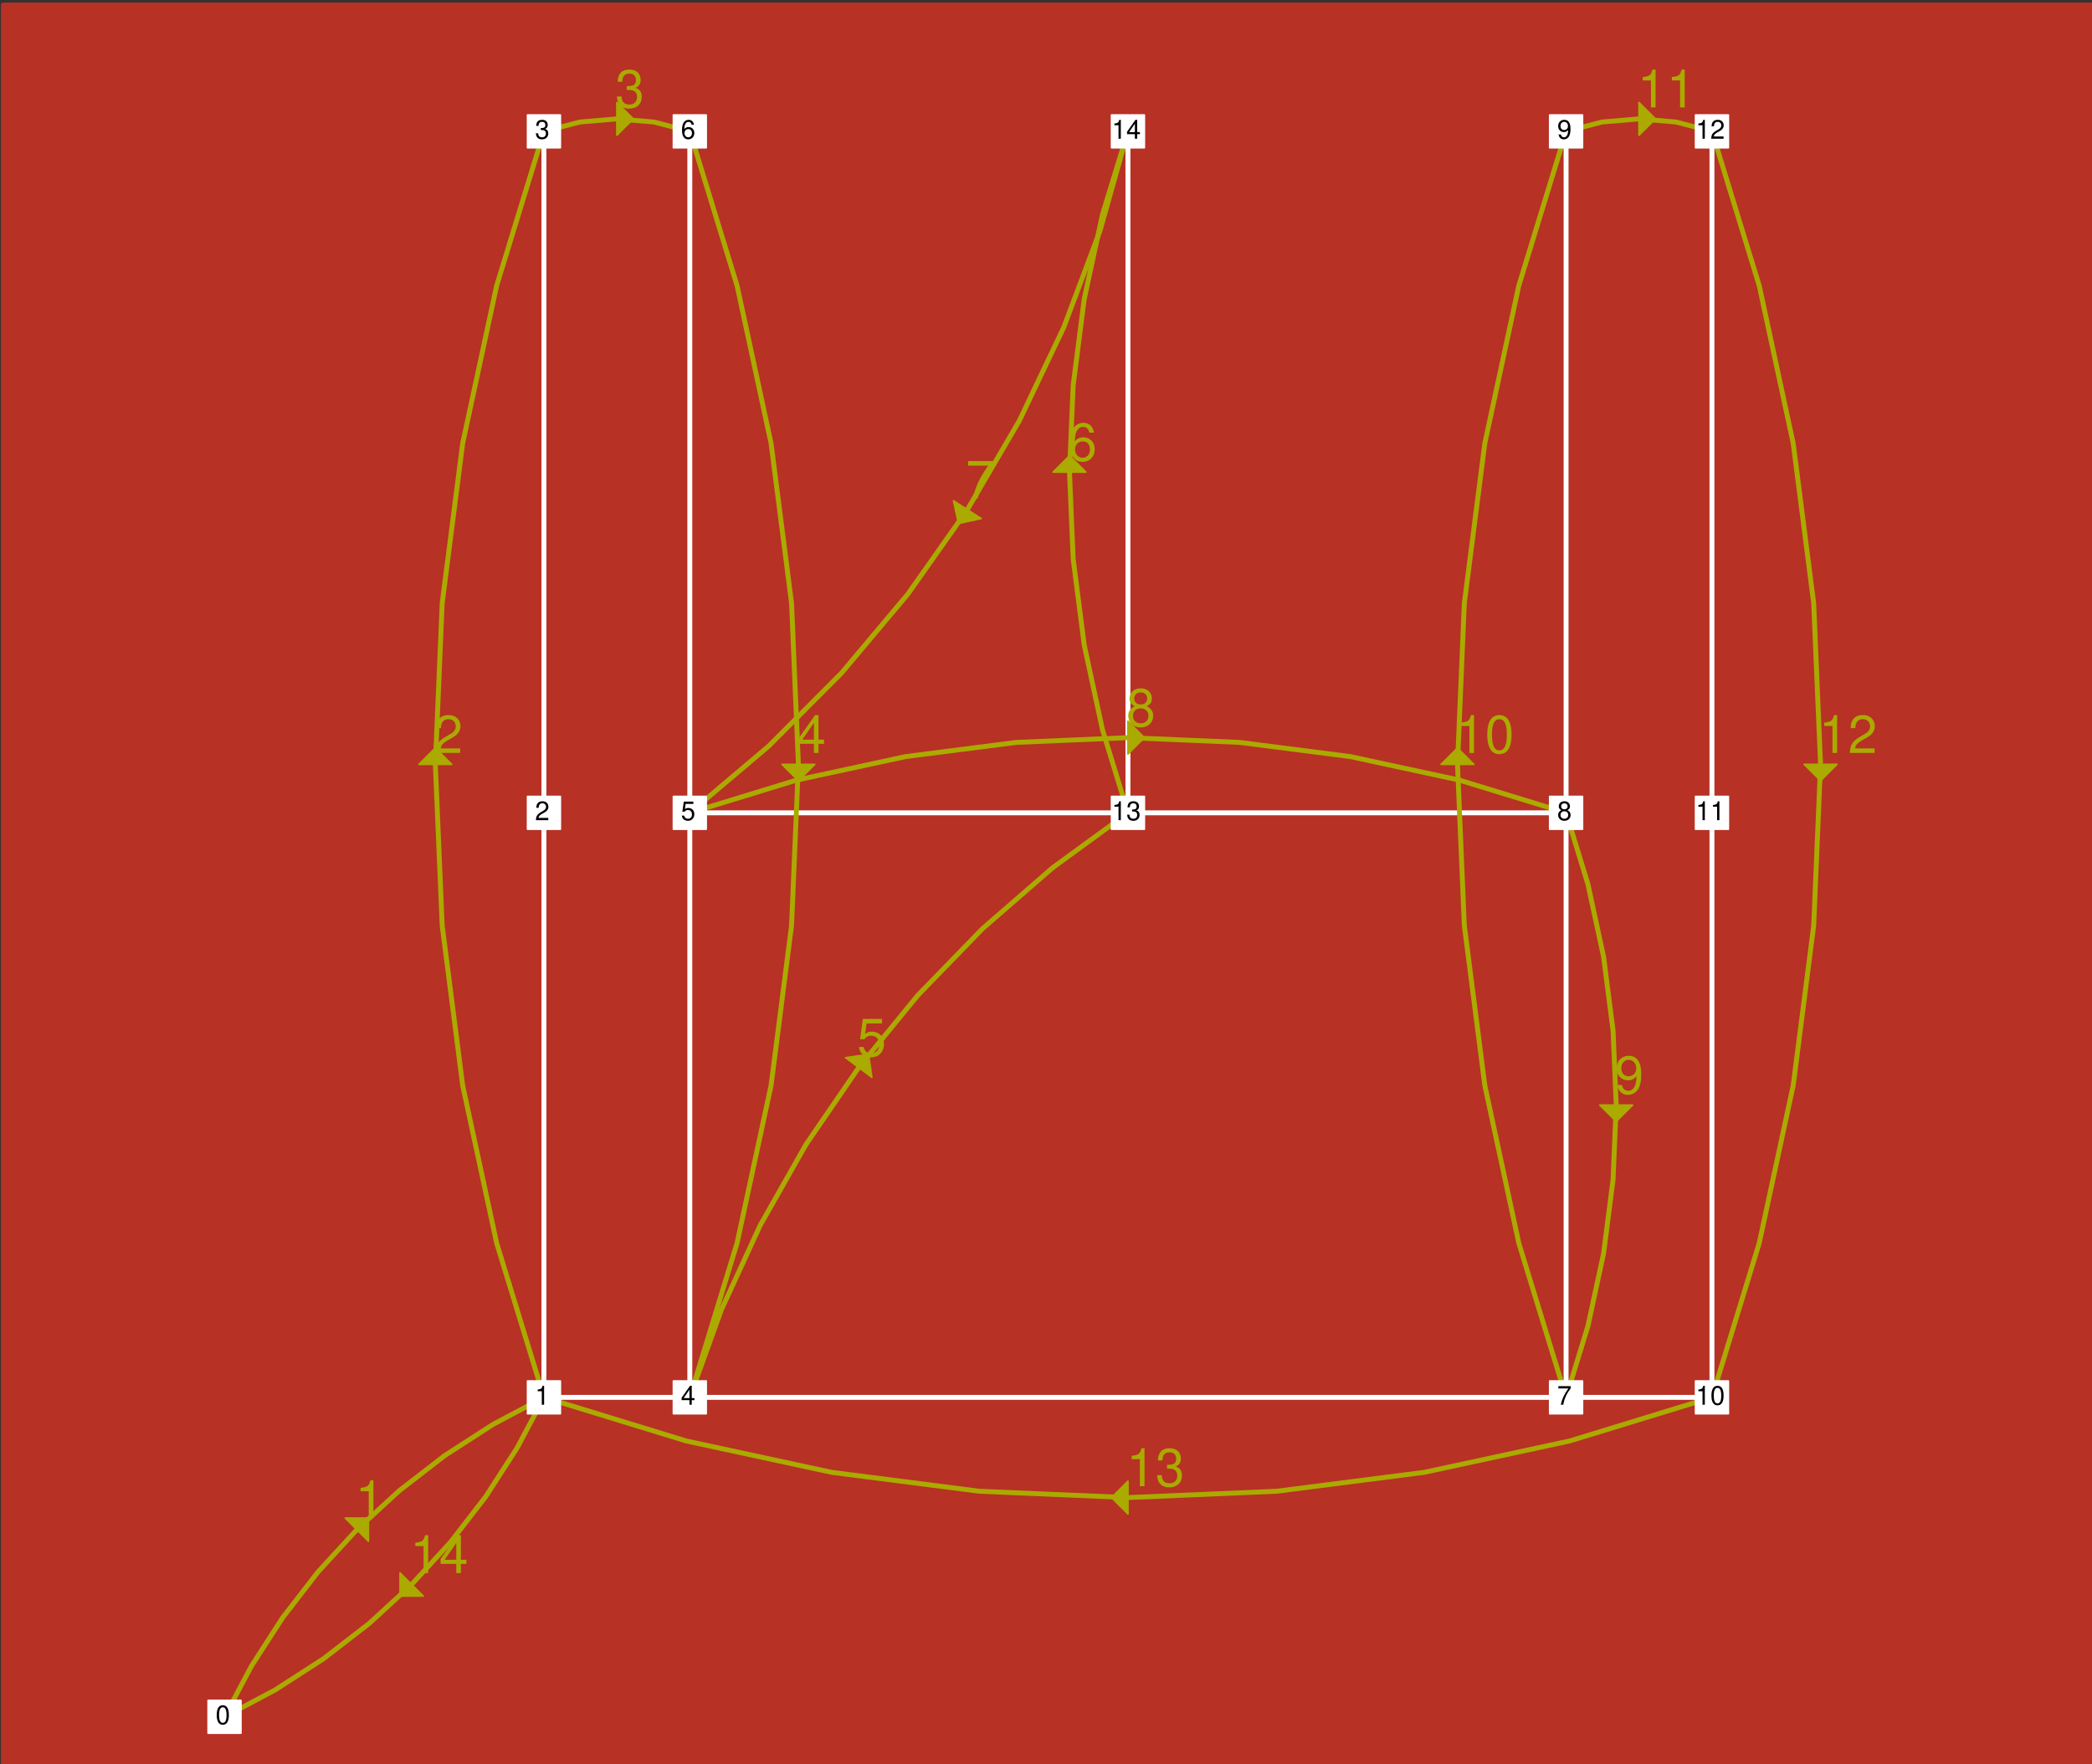 <?xml version="1.0" encoding="UTF-8" standalone="no"?>
<svg
   xmlns:dc="http://purl.org/dc/elements/1.1/"
   xmlns:cc="http://creativecommons.org/ns#"
   xmlns:rdf="http://www.w3.org/1999/02/22-rdf-syntax-ns#"
   xmlns:svg="http://www.w3.org/2000/svg"
   xmlns="http://www.w3.org/2000/svg"
   xmlns:xlink="http://www.w3.org/1999/xlink"
   xmlns:sodipodi="http://sodipodi.sourceforge.net/DTD/sodipodi-0.dtd"
   xmlns:inkscape="http://www.inkscape.org/namespaces/inkscape"
   inkscape:version="1.0 (4035a4f, 2020-05-01)"
   sodipodi:docname="partial.svg"
   id="svg1096"
   version="1.2"
   viewBox="0 0 1277 1077"
   height="1077pt"
   width="1277pt">
  <rect x="0" y="0" width="1277" height="1077" fill="#333333" stroke="none"/>
  <sodipodi:namedview
     inkscape:current-layer="svg1096"
     inkscape:window-maximized="0"
     inkscape:window-y="23"
     inkscape:window-x="0"
     inkscape:cy="718"
     inkscape:cx="851.33333"
     inkscape:zoom="0.6160924"
     showgrid="false"
     id="namedview1098"
     inkscape:window-height="480"
     inkscape:window-width="718"
     inkscape:pageshadow="2"
     inkscape:pageopacity="0"
     guidetolerance="10"
     gridtolerance="10"
     objecttolerance="10"
     borderopacity="1"
     bordercolor="#666666"
     pagecolor="#ffffff" />
  <defs
     id="defs825">
    <g
       id="g823">
      <symbol
         id="glyph0-0"
         overflow="visible">
        <path
           id="path757"
           d=""
           style="stroke:none;" />
      </symbol>
      <symbol
         id="glyph0-1"
         overflow="visible">
        <path
           id="path760"
           d="M 8.281 -16.484 L 8.281 0 L 11.109 0 L 11.109 -23.141 L 9.25 -23.141 C 8.25 -19.578 7.609 -19.109 3.266 -18.531 L 3.266 -16.484 Z M 8.281 -16.484 "
           style="stroke:none;" />
      </symbol>
      <symbol
         id="glyph0-2"
         overflow="visible">
        <path
           id="path763"
           d="M 16.188 -2.781 L 4.25 -2.781 C 4.547 -4.703 5.562 -5.922 8.359 -7.609 L 11.547 -9.406 C 14.719 -11.172 16.359 -13.531 16.359 -16.391 C 16.359 -18.297 15.578 -20.094 14.234 -21.344 C 12.891 -22.562 11.234 -23.141 9.094 -23.141 C 6.203 -23.141 4.062 -22.109 2.812 -20.125 C 2.016 -18.906 1.656 -17.469 1.594 -15.141 L 4.422 -15.141 C 4.516 -16.703 4.703 -17.625 5.094 -18.406 C 5.828 -19.812 7.297 -20.672 8.984 -20.672 C 11.547 -20.672 13.469 -18.812 13.469 -16.312 C 13.469 -14.469 12.422 -12.859 10.406 -11.719 L 7.453 -9.984 C 2.719 -7.266 1.344 -5.094 1.094 -0.031 L 16.188 -0.031 Z M 16.188 -2.781 "
           style="stroke:none;" />
      </symbol>
      <symbol
         id="glyph0-3"
         overflow="visible">
        <path
           id="path766"
           d="M 7.078 -10.656 L 8.609 -10.656 C 11.688 -10.656 13.312 -9.219 13.312 -6.438 C 13.312 -3.516 11.547 -1.766 8.641 -1.766 C 5.531 -1.766 4.031 -3.328 3.844 -6.719 L 1.031 -6.719 C 1.156 -4.859 1.469 -3.641 2.016 -2.625 C 3.203 -0.391 5.406 0.734 8.516 0.734 C 13.188 0.734 16.188 -2.078 16.188 -6.469 C 16.188 -9.406 15.078 -11.016 12.359 -11.969 C 14.469 -12.828 15.516 -14.438 15.516 -16.766 C 15.516 -20.734 12.922 -23.141 8.609 -23.141 C 4.031 -23.141 1.594 -20.578 1.5 -15.688 L 4.312 -15.688 C 4.359 -17.094 4.484 -17.891 4.828 -18.594 C 5.469 -19.906 6.875 -20.672 8.641 -20.672 C 11.141 -20.672 12.641 -19.172 12.641 -16.672 C 12.641 -15.047 12.062 -14.047 10.812 -13.5 C 10.047 -13.188 9.031 -13.062 7.078 -13.031 Z M 7.078 -10.656 "
           style="stroke:none;" />
      </symbol>
      <symbol
         id="glyph0-4"
         overflow="visible">
        <path
           id="path769"
           d="M 10.469 -5.594 L 10.469 0 L 13.281 0 L 13.281 -5.594 L 16.641 -5.594 L 16.641 -8.125 L 13.281 -8.125 L 13.281 -23.141 L 11.203 -23.141 L 0.891 -8.578 L 0.891 -5.594 Z M 10.469 -8.125 L 3.359 -8.125 L 10.469 -18.344 Z M 10.469 -8.125 "
           style="stroke:none;" />
      </symbol>
      <symbol
         id="glyph0-5"
         overflow="visible">
        <path
           id="path772"
           d="M 15.234 -22.688 L 3.516 -22.688 L 1.828 -10.344 L 4.422 -10.344 C 5.734 -11.906 6.812 -12.453 8.609 -12.453 C 11.641 -12.453 13.531 -10.375 13.531 -7.016 C 13.531 -3.75 11.641 -1.766 8.578 -1.766 C 6.109 -1.766 4.609 -3.016 3.938 -5.562 L 1.125 -5.562 C 1.5 -3.719 1.828 -2.812 2.5 -1.984 C 3.781 -0.25 6.078 0.734 8.641 0.734 C 13.219 0.734 16.422 -2.594 16.422 -7.391 C 16.422 -11.875 13.438 -14.938 9.094 -14.938 C 7.484 -14.938 6.203 -14.531 4.891 -13.562 L 5.797 -19.906 L 15.234 -19.906 Z M 15.234 -22.688 "
           style="stroke:none;" />
      </symbol>
      <symbol
         id="glyph0-6"
         overflow="visible">
        <path
           id="path775"
           d="M 15.938 -17.125 C 15.391 -20.891 12.953 -23.141 9.5 -23.141 C 7.016 -23.141 4.766 -21.922 3.422 -19.844 C 1.984 -17.562 1.375 -14.75 1.375 -10.562 C 1.375 -6.656 1.922 -4.188 3.297 -2.141 C 4.516 -0.25 6.5 0.734 8.984 0.734 C 13.312 0.734 16.422 -2.5 16.422 -7.016 C 16.422 -11.266 13.531 -14.266 9.469 -14.266 C 7.234 -14.266 5.469 -13.438 4.25 -11.75 C 4.281 -17.469 6.078 -20.641 9.312 -20.641 C 11.297 -20.641 12.672 -19.359 13.125 -17.125 Z M 9.125 -11.781 C 11.844 -11.781 13.531 -9.859 13.531 -6.781 C 13.531 -3.875 11.609 -1.766 9.031 -1.766 C 6.406 -1.766 4.422 -3.969 4.422 -6.906 C 4.422 -9.797 6.344 -11.781 9.125 -11.781 Z M 9.125 -11.781 "
           style="stroke:none;" />
      </symbol>
      <symbol
         id="glyph0-7"
         overflow="visible">
        <path
           id="path778"
           d="M 16.641 -22.688 L 1.469 -22.688 L 1.469 -19.906 L 13.734 -19.906 C 8.312 -12.188 6.109 -7.453 4.422 0 L 7.422 0 C 8.672 -7.266 11.516 -13.5 16.641 -20.312 Z M 16.641 -22.688 "
           style="stroke:none;" />
      </symbol>
      <symbol
         id="glyph0-8"
         overflow="visible">
        <path
           id="path781"
           d="M 12.516 -12.188 C 14.875 -13.625 15.609 -14.781 15.609 -16.953 C 15.609 -20.609 12.828 -23.141 8.797 -23.141 C 4.797 -23.141 1.984 -20.609 1.984 -16.984 C 1.984 -14.781 2.719 -13.656 5.062 -12.188 C 2.469 -10.875 1.188 -8.984 1.188 -6.438 C 1.188 -2.203 4.281 0.734 8.797 0.734 C 13.281 0.734 16.422 -2.203 16.422 -6.438 C 16.422 -8.984 15.141 -10.875 12.516 -12.188 Z M 8.797 -20.641 C 11.203 -20.641 12.734 -19.203 12.734 -16.891 C 12.734 -14.719 11.172 -13.281 8.797 -13.281 C 6.406 -13.281 4.859 -14.719 4.859 -16.953 C 4.859 -19.203 6.406 -20.641 8.797 -20.641 Z M 8.797 -10.906 C 11.609 -10.906 13.531 -9.062 13.531 -6.375 C 13.531 -3.578 11.641 -1.766 8.734 -1.766 C 5.984 -1.766 4.062 -3.641 4.062 -6.344 C 4.062 -9.094 5.953 -10.906 8.797 -10.906 Z M 8.797 -10.906 "
           style="stroke:none;" />
      </symbol>
      <symbol
         id="glyph0-9"
         overflow="visible">
        <path
           id="path784"
           d="M 1.703 -5.281 C 2.234 -1.5 4.672 0.734 8.125 0.734 C 10.656 0.734 12.891 -0.484 14.234 -2.562 C 15.641 -4.828 16.281 -7.641 16.281 -11.844 C 16.281 -15.75 15.719 -18.203 14.375 -20.25 C 13.125 -22.141 11.141 -23.141 8.641 -23.141 C 4.312 -23.141 1.219 -19.906 1.219 -15.422 C 1.219 -11.172 4.094 -8.156 8.188 -8.156 C 10.344 -8.156 11.938 -8.922 13.375 -10.688 C 13.344 -4.922 11.547 -1.766 8.312 -1.766 C 6.344 -1.766 4.953 -3.047 4.516 -5.281 Z M 8.609 -20.672 C 11.234 -20.672 13.219 -18.469 13.219 -15.484 C 13.219 -12.641 11.297 -10.656 8.516 -10.656 C 5.797 -10.656 4.094 -12.578 4.094 -15.641 C 4.094 -18.562 5.984 -20.672 8.609 -20.672 Z M 8.609 -20.672 "
           style="stroke:none;" />
      </symbol>
      <symbol
         id="glyph0-10"
         overflow="visible">
        <path
           id="path787"
           d="M 8.797 -23.141 C 6.688 -23.141 4.766 -22.172 3.578 -20.609 C 2.109 -18.562 1.375 -15.484 1.375 -11.203 C 1.375 -3.391 3.938 0.734 8.797 0.734 C 13.594 0.734 16.219 -3.391 16.219 -11.016 C 16.219 -15.484 15.516 -18.5 14.016 -20.609 C 12.828 -22.203 10.938 -23.141 8.797 -23.141 Z M 8.797 -20.641 C 11.844 -20.641 13.344 -17.531 13.344 -11.266 C 13.344 -4.672 11.875 -1.594 8.734 -1.594 C 5.766 -1.594 4.25 -4.797 4.25 -11.172 C 4.25 -17.531 5.766 -20.641 8.797 -20.641 Z M 8.797 -20.641 "
           style="stroke:none;" />
      </symbol>
      <symbol
         id="glyph1-0"
         overflow="visible">
        <path
           id="path790"
           d=""
           style="stroke:none;" />
      </symbol>
      <symbol
         id="glyph1-1"
         overflow="visible">
        <path
           id="path793"
           d="M 4.406 -11.562 C 3.344 -11.562 2.391 -11.094 1.797 -10.297 C 1.062 -9.281 0.688 -7.75 0.688 -5.594 C 0.688 -1.703 1.969 0.375 4.406 0.375 C 6.797 0.375 8.109 -1.703 8.109 -5.5 C 8.109 -7.75 7.766 -9.25 7.016 -10.297 C 6.422 -11.109 5.469 -11.562 4.406 -11.562 Z M 4.406 -10.312 C 5.922 -10.312 6.672 -8.766 6.672 -5.625 C 6.672 -2.344 5.938 -0.797 4.375 -0.797 C 2.875 -0.797 2.125 -2.406 2.125 -5.578 C 2.125 -8.766 2.875 -10.312 4.406 -10.312 Z M 4.406 -10.312 "
           style="stroke:none;" />
      </symbol>
      <symbol
         id="glyph1-2"
         overflow="visible">
        <path
           id="path796"
           d="M 4.141 -8.234 L 4.141 0 L 5.547 0 L 5.547 -11.562 L 4.625 -11.562 C 4.125 -9.797 3.812 -9.547 1.625 -9.266 L 1.625 -8.234 Z M 4.141 -8.234 "
           style="stroke:none;" />
      </symbol>
      <symbol
         id="glyph1-3"
         overflow="visible">
        <path
           id="path799"
           d="M 8.094 -1.391 L 2.125 -1.391 C 2.266 -2.359 2.781 -2.953 4.172 -3.812 L 5.781 -4.703 C 7.359 -5.578 8.172 -6.766 8.172 -8.188 C 8.172 -9.156 7.797 -10.047 7.125 -10.672 C 6.453 -11.281 5.609 -11.562 4.547 -11.562 C 3.109 -11.562 2.031 -11.062 1.406 -10.062 C 1.016 -9.453 0.828 -8.734 0.797 -7.562 L 2.203 -7.562 C 2.25 -8.359 2.359 -8.812 2.547 -9.203 C 2.906 -9.906 3.641 -10.344 4.5 -10.344 C 5.781 -10.344 6.734 -9.406 6.734 -8.156 C 6.734 -7.234 6.203 -6.438 5.203 -5.859 L 3.734 -4.984 C 1.359 -3.625 0.672 -2.547 0.547 -0.016 L 8.094 -0.016 Z M 8.094 -1.391 "
           style="stroke:none;" />
      </symbol>
      <symbol
         id="glyph1-4"
         overflow="visible">
        <path
           id="path802"
           d="M 3.531 -5.328 L 4.297 -5.328 C 5.844 -5.328 6.656 -4.609 6.656 -3.219 C 6.656 -1.766 5.781 -0.875 4.312 -0.875 C 2.766 -0.875 2.016 -1.656 1.922 -3.359 L 0.516 -3.359 C 0.578 -2.438 0.734 -1.828 1.016 -1.312 C 1.594 -0.188 2.703 0.375 4.25 0.375 C 6.594 0.375 8.094 -1.047 8.094 -3.234 C 8.094 -4.703 7.531 -5.5 6.172 -5.984 C 7.234 -6.422 7.766 -7.219 7.766 -8.391 C 7.766 -10.375 6.469 -11.562 4.297 -11.562 C 2.016 -11.562 0.797 -10.281 0.75 -7.844 L 2.156 -7.844 C 2.172 -8.547 2.234 -8.938 2.422 -9.297 C 2.734 -9.953 3.438 -10.344 4.312 -10.344 C 5.562 -10.344 6.312 -9.578 6.312 -8.344 C 6.312 -7.516 6.031 -7.031 5.406 -6.75 C 5.031 -6.594 4.516 -6.531 3.531 -6.516 Z M 3.531 -5.328 "
           style="stroke:none;" />
      </symbol>
      <symbol
         id="glyph1-5"
         overflow="visible">
        <path
           id="path805"
           d="M 5.234 -2.797 L 5.234 0 L 6.641 0 L 6.641 -2.797 L 8.312 -2.797 L 8.312 -4.062 L 6.641 -4.062 L 6.641 -11.562 L 5.594 -11.562 L 0.453 -4.281 L 0.453 -2.797 Z M 5.234 -4.062 L 1.688 -4.062 L 5.234 -9.172 Z M 5.234 -4.062 "
           style="stroke:none;" />
      </symbol>
      <symbol
         id="glyph1-6"
         overflow="visible">
        <path
           id="path808"
           d="M 7.609 -11.344 L 1.766 -11.344 L 0.906 -5.172 L 2.203 -5.172 C 2.859 -5.953 3.406 -6.219 4.297 -6.219 C 5.828 -6.219 6.766 -5.188 6.766 -3.5 C 6.766 -1.875 5.828 -0.875 4.281 -0.875 C 3.062 -0.875 2.297 -1.5 1.969 -2.781 L 0.562 -2.781 C 0.75 -1.859 0.906 -1.406 1.25 -0.984 C 1.891 -0.125 3.047 0.375 4.312 0.375 C 6.609 0.375 8.203 -1.297 8.203 -3.703 C 8.203 -5.938 6.719 -7.469 4.547 -7.469 C 3.75 -7.469 3.109 -7.266 2.453 -6.781 L 2.891 -9.953 L 7.609 -9.953 Z M 7.609 -11.344 "
           style="stroke:none;" />
      </symbol>
      <symbol
         id="glyph1-7"
         overflow="visible">
        <path
           id="path811"
           d="M 7.969 -8.562 C 7.703 -10.453 6.484 -11.562 4.75 -11.562 C 3.5 -11.562 2.391 -10.953 1.719 -9.922 C 0.984 -8.781 0.688 -7.375 0.688 -5.281 C 0.688 -3.328 0.953 -2.094 1.641 -1.078 C 2.25 -0.125 3.25 0.375 4.5 0.375 C 6.656 0.375 8.203 -1.25 8.203 -3.5 C 8.203 -5.625 6.766 -7.141 4.734 -7.141 C 3.609 -7.141 2.734 -6.719 2.125 -5.875 C 2.141 -8.734 3.047 -10.312 4.656 -10.312 C 5.641 -10.312 6.344 -9.688 6.562 -8.562 Z M 4.562 -5.891 C 5.922 -5.891 6.766 -4.922 6.766 -3.391 C 6.766 -1.938 5.812 -0.875 4.516 -0.875 C 3.203 -0.875 2.203 -1.984 2.203 -3.453 C 2.203 -4.891 3.172 -5.891 4.562 -5.891 Z M 4.562 -5.891 "
           style="stroke:none;" />
      </symbol>
      <symbol
         id="glyph1-8"
         overflow="visible">
        <path
           id="path814"
           d="M 8.312 -11.344 L 0.734 -11.344 L 0.734 -9.953 L 6.859 -9.953 C 4.156 -6.094 3.062 -3.734 2.203 0 L 3.719 0 C 4.344 -3.625 5.766 -6.75 8.312 -10.156 Z M 8.312 -11.344 "
           style="stroke:none;" />
      </symbol>
      <symbol
         id="glyph1-9"
         overflow="visible">
        <path
           id="path817"
           d="M 6.25 -6.094 C 7.438 -6.812 7.812 -7.391 7.812 -8.484 C 7.812 -10.297 6.422 -11.562 4.406 -11.562 C 2.406 -11.562 0.984 -10.297 0.984 -8.5 C 0.984 -7.391 1.359 -6.828 2.531 -6.094 C 1.234 -5.438 0.594 -4.5 0.594 -3.219 C 0.594 -1.109 2.141 0.375 4.406 0.375 C 6.641 0.375 8.203 -1.109 8.203 -3.219 C 8.203 -4.5 7.562 -5.438 6.25 -6.094 Z M 4.406 -10.312 C 5.594 -10.312 6.375 -9.594 6.375 -8.453 C 6.375 -7.359 5.578 -6.641 4.406 -6.641 C 3.203 -6.641 2.438 -7.359 2.438 -8.484 C 2.438 -9.594 3.203 -10.312 4.406 -10.312 Z M 4.406 -5.453 C 5.812 -5.453 6.766 -4.531 6.766 -3.188 C 6.766 -1.797 5.828 -0.875 4.375 -0.875 C 2.984 -0.875 2.031 -1.828 2.031 -3.172 C 2.031 -4.547 2.969 -5.453 4.406 -5.453 Z M 4.406 -5.453 "
           style="stroke:none;" />
      </symbol>
      <symbol
         id="glyph1-10"
         overflow="visible">
        <path
           id="path820"
           d="M 0.844 -2.641 C 1.125 -0.75 2.344 0.375 4.062 0.375 C 5.328 0.375 6.453 -0.234 7.125 -1.281 C 7.828 -2.422 8.141 -3.828 8.141 -5.922 C 8.141 -7.875 7.859 -9.109 7.188 -10.125 C 6.562 -11.078 5.562 -11.562 4.312 -11.562 C 2.156 -11.562 0.609 -9.953 0.609 -7.719 C 0.609 -5.578 2.047 -4.078 4.094 -4.078 C 5.172 -4.078 5.969 -4.469 6.688 -5.344 C 6.672 -2.469 5.781 -0.875 4.156 -0.875 C 3.172 -0.875 2.484 -1.516 2.25 -2.641 Z M 4.297 -10.344 C 5.609 -10.344 6.609 -9.234 6.609 -7.75 C 6.609 -6.312 5.641 -5.328 4.25 -5.328 C 2.891 -5.328 2.047 -6.281 2.047 -7.828 C 2.047 -9.281 2.984 -10.344 4.297 -10.344 Z M 4.297 -10.344 "
           style="stroke:none;" />
      </symbol>
    </g>
  </defs>
  <g
     id="surface70128">
    <path
       id="path827"
       transform="matrix(0.1,0,0,-0.1,0,1077)"
       d="M 20.625 10739.492 L 12819.414 10739.492 L 12819.414 -59.453 L 20.625 -59.453 L 20.625 10739.492 "
       style="fill-rule:evenodd;fill:rgb(71.875%,19.189%,14.502%);fill-opacity:1;stroke-width:29.997;stroke-linecap:round;stroke-linejoin:round;stroke:rgb(71.875%,19.189%,14.502%);stroke-opacity:1;stroke-miterlimit:10;" />
    <path
       id="path829"
       transform="matrix(0.1,0,0,-0.1,0,1077)"
       d="M 3320.312 2240.312 L 3320.312 9968.047 "
       style="fill:none;stroke-width:29.997;stroke-linecap:round;stroke-linejoin:round;stroke:rgb(100%,100%,100%);stroke-opacity:1;stroke-miterlimit:10;" />
    <path
       id="path831"
       transform="matrix(0.1,0,0,-0.1,0,1077)"
       d="M 3320.312 2240.312 L 10450.117 2240.312 "
       style="fill:none;stroke-width:29.997;stroke-linecap:round;stroke-linejoin:round;stroke:rgb(100%,100%,100%);stroke-opacity:1;stroke-miterlimit:10;" />
    <path
       id="path833"
       transform="matrix(0.1,0,0,-0.1,0,1077)"
       d="M 4210.703 2240.312 L 4210.703 9968.047 "
       style="fill:none;stroke-width:29.997;stroke-linecap:round;stroke-linejoin:round;stroke:rgb(100%,100%,100%);stroke-opacity:1;stroke-miterlimit:10;" />
    <path
       id="path835"
       transform="matrix(0.1,0,0,-0.1,0,1077)"
       d="M 9559.688 2240.312 L 9559.688 9968.047 "
       style="fill:none;stroke-width:29.997;stroke-linecap:round;stroke-linejoin:round;stroke:rgb(100%,100%,100%);stroke-opacity:1;stroke-miterlimit:10;" />
    <path
       id="path837"
       transform="matrix(0.1,0,0,-0.1,0,1077)"
       d="M 10450.117 2240.312 L 10450.117 9968.047 "
       style="fill:none;stroke-width:29.997;stroke-linecap:round;stroke-linejoin:round;stroke:rgb(100%,100%,100%);stroke-opacity:1;stroke-miterlimit:10;" />
    <path
       id="path839"
       transform="matrix(0.1,0,0,-0.1,0,1077)"
       d="M 4210.703 5808.477 L 9559.688 5808.477 "
       style="fill:none;stroke-width:29.997;stroke-linecap:round;stroke-linejoin:round;stroke:rgb(100%,100%,100%);stroke-opacity:1;stroke-miterlimit:10;" />
    <path
       id="path841"
       transform="matrix(0.1,0,0,-0.1,0,1077)"
       d="M 6885.195 5808.477 L 6885.195 9968.047 "
       style="fill:none;stroke-width:29.997;stroke-linecap:round;stroke-linejoin:round;stroke:rgb(100%,100%,100%);stroke-opacity:1;stroke-miterlimit:10;" />
    <path
       id="path843"
       transform="matrix(0.1,0,0,-0.1,0,1077)"
       d="M 1370.508 290.508 L 1535.234 600.781 L 1725.664 895.977 L 1940.508 1173.945 L 2178.125 1432.695 L 2436.875 1670.312 L 2714.844 1885.117 L 3010.039 2075.586 L 3320.312 2240.312 "
       style="fill:none;stroke-width:29.997;stroke-linecap:round;stroke-linejoin:round;stroke:rgb(66.797%,66.797%,0%);stroke-opacity:1;stroke-miterlimit:10;" />
    <path
       id="path845"
       transform="matrix(0.1,0,0,-0.1,0,1077)"
       d="M 2107.422 1503.398 L 2248.828 1361.992 L 2248.828 1503.398 L 2107.422 1503.398 "
       style="fill-rule:evenodd;fill:rgb(66.797%,66.797%,0%);fill-opacity:1;stroke-width:9.999;stroke-linecap:round;stroke-linejoin:round;stroke:rgb(66.797%,66.797%,0%);stroke-opacity:1;stroke-miterlimit:10;" />
    <g
       id="g849"
       style="fill:rgb(66.797%,66.797%,0%);fill-opacity:1;">
      <use
         id="use847"
         y="926.77"
         x="216.814"
         xlink:href="#glyph0-1" />
    </g>
    <path
       id="path851"
       transform="matrix(0.1,0,0,-0.1,0,1077)"
       d="M 3320.312 2240.312 L 3031.836 3181.641 L 2824.297 4144.023 L 2699.18 5120.547 L 2657.383 6104.18 L 2699.18 7087.812 L 2824.297 8064.336 L 3031.836 9026.719 L 3320.312 9968.047 "
       style="fill:none;stroke-width:29.997;stroke-linecap:round;stroke-linejoin:round;stroke:rgb(66.797%,66.797%,0%);stroke-opacity:1;stroke-miterlimit:10;" />
    <path
       id="path853"
       transform="matrix(0.1,0,0,-0.1,0,1077)"
       d="M 2557.383 6104.18 L 2757.344 6104.18 L 2657.383 6204.18 L 2557.383 6104.18 "
       style="fill-rule:evenodd;fill:rgb(66.797%,66.797%,0%);fill-opacity:1;stroke-width:9.999;stroke-linecap:round;stroke-linejoin:round;stroke:rgb(66.797%,66.797%,0%);stroke-opacity:1;stroke-miterlimit:10;" />
    <g
       id="g857"
       style="fill:rgb(66.797%,66.797%,0%);fill-opacity:1;">
      <use
         id="use855"
         y="459.62"
         x="264.738"
         xlink:href="#glyph0-2" />
    </g>
    <path
       id="path859"
       transform="matrix(0.1,0,0,-0.1,0,1077)"
       d="M 3320.312 9968.047 L 3539.648 10025.195 L 3765.508 10044.414 L 3991.367 10025.195 L 4210.703 9968.047 "
       style="fill:none;stroke-width:29.997;stroke-linecap:round;stroke-linejoin:round;stroke:rgb(66.797%,66.797%,0%);stroke-opacity:1;stroke-miterlimit:10;" />
    <path
       id="path861"
       transform="matrix(0.1,0,0,-0.1,0,1077)"
       d="M 3765.508 10144.414 L 3765.508 9944.453 L 3865.508 10044.414 L 3765.508 10144.414 "
       style="fill-rule:evenodd;fill:rgb(66.797%,66.797%,0%);fill-opacity:1;stroke-width:9.999;stroke-linecap:round;stroke-linejoin:round;stroke:rgb(66.797%,66.797%,0%);stroke-opacity:1;stroke-miterlimit:10;" />
    <g
       id="g865"
       style="fill:rgb(66.797%,66.797%,0%);fill-opacity:1;">
      <use
         id="use863"
         y="65.59"
         x="375.551"
         xlink:href="#glyph0-3" />
    </g>
    <path
       id="path867"
       transform="matrix(0.1,0,0,-0.1,0,1077)"
       d="M 4210.703 9968.047 L 4499.18 9026.719 L 4706.719 8064.336 L 4831.836 7087.812 L 4873.633 6104.18 L 4831.836 5120.547 L 4706.719 4144.023 L 4499.18 3181.641 L 4210.703 2240.312 "
       style="fill:none;stroke-width:29.997;stroke-linecap:round;stroke-linejoin:round;stroke:rgb(66.797%,66.797%,0%);stroke-opacity:1;stroke-miterlimit:10;" />
    <path
       id="path869"
       transform="matrix(0.1,0,0,-0.1,0,1077)"
       d="M 4973.633 6104.18 L 4773.672 6104.18 L 4873.633 6004.18 L 4973.633 6104.18 "
       style="fill-rule:evenodd;fill:rgb(66.797%,66.797%,0%);fill-opacity:1;stroke-width:9.999;stroke-linecap:round;stroke-linejoin:round;stroke:rgb(66.797%,66.797%,0%);stroke-opacity:1;stroke-miterlimit:10;" />
    <g
       id="g873"
       style="fill:rgb(66.797%,66.797%,0%);fill-opacity:1;">
      <use
         id="use871"
         y="459.62"
         x="486.365"
         xlink:href="#glyph0-4" />
    </g>
    <path
       id="path875"
       transform="matrix(0.1,0,0,-0.1,0,1077)"
       d="M 4210.703 2240.312 L 4403.281 2774.766 L 4640.547 3290.977 L 4920.742 3785.195 L 5241.875 4253.828 L 5601.602 4693.516 L 5997.344 5101.133 L 6426.211 5473.672 L 6885.195 5808.477 "
       style="fill:none;stroke-width:29.997;stroke-linecap:round;stroke-linejoin:round;stroke:rgb(66.797%,66.797%,0%);stroke-opacity:1;stroke-miterlimit:10;" />
    <path
       id="path877"
       transform="matrix(0.1,0,0,-0.1,0,1077)"
       d="M 5161.836 4313.789 L 5321.875 4193.867 L 5301.836 4333.828 L 5161.836 4313.789 "
       style="fill-rule:evenodd;fill:rgb(66.797%,66.797%,0%);fill-opacity:1;stroke-width:9.999;stroke-linecap:round;stroke-linejoin:round;stroke:rgb(66.797%,66.797%,0%);stroke-opacity:1;stroke-miterlimit:10;" />
    <g
       id="g881"
       style="fill:rgb(66.797%,66.797%,0%);fill-opacity:1;">
      <use
         id="use879"
         y="644.655"
         x="523.186"
         xlink:href="#glyph0-5" />
    </g>
    <path
       id="path883"
       transform="matrix(0.1,0,0,-0.1,0,1077)"
       d="M 6885.195 5808.477 L 6729.922 6315.117 L 6618.203 6833.164 L 6550.859 7358.789 L 6528.359 7888.242 L 6550.859 8417.695 L 6618.203 8943.359 L 6729.922 9461.367 L 6885.195 9968.047 "
       style="fill:none;stroke-width:29.997;stroke-linecap:round;stroke-linejoin:round;stroke:rgb(66.797%,66.797%,0%);stroke-opacity:1;stroke-miterlimit:10;" />
    <path
       id="path885"
       transform="matrix(0.1,0,0,-0.1,0,1077)"
       d="M 6428.398 7888.242 L 6628.359 7888.242 L 6528.359 7988.242 L 6428.398 7888.242 "
       style="fill-rule:evenodd;fill:rgb(66.797%,66.797%,0%);fill-opacity:1;stroke-width:9.999;stroke-linecap:round;stroke-linejoin:round;stroke:rgb(66.797%,66.797%,0%);stroke-opacity:1;stroke-miterlimit:10;" />
    <g
       id="g889"
       style="fill:rgb(66.797%,66.797%,0%);fill-opacity:1;">
      <use
         id="use887"
         y="281.212"
         x="651.836"
         xlink:href="#glyph0-6" />
    </g>
    <path
       id="path891"
       transform="matrix(0.1,0,0,-0.1,0,1077)"
       d="M 6885.195 9968.047 L 6714.688 9361.523 L 6493.32 8771.68 L 6222.695 8202.734 L 5904.805 7658.828 L 5541.875 7143.828 L 5136.562 6661.484 L 4691.758 6215.312 L 4210.703 5808.477 "
       style="fill:none;stroke-width:29.997;stroke-linecap:round;stroke-linejoin:round;stroke:rgb(66.797%,66.797%,0%);stroke-opacity:1;stroke-miterlimit:10;" />
    <path
       id="path893"
       transform="matrix(0.1,0,0,-0.1,0,1077)"
       d="M 5988.906 7604.727 L 5820.703 7712.891 L 5850.703 7574.727 L 5988.906 7604.727 "
       style="fill-rule:evenodd;fill:rgb(66.797%,66.797%,0%);fill-opacity:1;stroke-width:9.999;stroke-linecap:round;stroke-linejoin:round;stroke:rgb(66.797%,66.797%,0%);stroke-opacity:1;stroke-miterlimit:10;" />
    <g
       id="g897"
       style="fill:rgb(66.797%,66.797%,0%);fill-opacity:1;">
      <use
         id="use895"
         y="304.156"
         x="589.48"
         xlink:href="#glyph0-7" />
    </g>
    <path
       id="path899"
       transform="matrix(0.1,0,0,-0.1,0,1077)"
       d="M 4210.703 5808.477 L 4862.266 6008.125 L 5528.438 6151.797 L 6204.375 6238.398 L 6885.195 6267.305 L 7566.055 6238.398 L 8241.992 6151.797 L 8908.125 6008.125 L 9559.688 5808.477 "
       style="fill:none;stroke-width:29.997;stroke-linecap:round;stroke-linejoin:round;stroke:rgb(66.797%,66.797%,0%);stroke-opacity:1;stroke-miterlimit:10;" />
    <path
       id="path901"
       transform="matrix(0.1,0,0,-0.1,0,1077)"
       d="M 6885.195 6367.305 L 6885.195 6167.344 L 6985.195 6267.305 L 6885.195 6367.305 "
       style="fill-rule:evenodd;fill:rgb(66.797%,66.797%,0%);fill-opacity:1;stroke-width:9.999;stroke-linecap:round;stroke-linejoin:round;stroke:rgb(66.797%,66.797%,0%);stroke-opacity:1;stroke-miterlimit:10;" />
    <g
       id="g905"
       style="fill:rgb(66.797%,66.797%,0%);fill-opacity:1;">
      <use
         id="use903"
         y="443.305"
         x="687.52"
         xlink:href="#glyph0-8" />
    </g>
    <path
       id="path907"
       transform="matrix(0.1,0,0,-0.1,0,1077)"
       d="M 9559.688 5808.477 L 9692.852 5373.828 L 9788.711 4929.453 L 9846.484 4478.555 L 9865.781 4024.375 L 9846.484 3570.195 L 9788.711 3119.336 L 9692.852 2674.961 L 9559.688 2240.312 "
       style="fill:none;stroke-width:29.997;stroke-linecap:round;stroke-linejoin:round;stroke:rgb(66.797%,66.797%,0%);stroke-opacity:1;stroke-miterlimit:10;" />
    <path
       id="path909"
       transform="matrix(0.1,0,0,-0.1,0,1077)"
       d="M 9965.781 4024.375 L 9765.781 4024.375 L 9865.781 3924.375 L 9965.781 4024.375 "
       style="fill-rule:evenodd;fill:rgb(66.797%,66.797%,0%);fill-opacity:1;stroke-width:9.999;stroke-linecap:round;stroke-linejoin:round;stroke:rgb(66.797%,66.797%,0%);stroke-opacity:1;stroke-miterlimit:10;" />
    <g
       id="g913"
       style="fill:rgb(66.797%,66.797%,0%);fill-opacity:1;">
      <use
         id="use911"
         y="667.599"
         x="985.578"
         xlink:href="#glyph0-9" />
    </g>
    <path
       id="path915"
       transform="matrix(0.1,0,0,-0.1,0,1077)"
       d="M 9559.688 2240.312 L 9271.211 3181.641 L 9063.672 4144.023 L 8938.555 5120.547 L 8896.758 6104.18 L 8938.555 7087.812 L 9063.672 8064.336 L 9271.211 9026.719 L 9559.688 9968.047 "
       style="fill:none;stroke-width:29.997;stroke-linecap:round;stroke-linejoin:round;stroke:rgb(66.797%,66.797%,0%);stroke-opacity:1;stroke-miterlimit:10;" />
    <path
       id="path917"
       transform="matrix(0.1,0,0,-0.1,0,1077)"
       d="M 8796.758 6104.18 L 8996.758 6104.18 L 8896.758 6204.18 L 8796.758 6104.18 "
       style="fill-rule:evenodd;fill:rgb(66.797%,66.797%,0%);fill-opacity:1;stroke-width:9.999;stroke-linecap:round;stroke-linejoin:round;stroke:rgb(66.797%,66.797%,0%);stroke-opacity:1;stroke-miterlimit:10;" />
    <g
       id="g923"
       style="fill:rgb(66.797%,66.797%,0%);fill-opacity:1;">
      <use
         id="use919"
         y="459.62"
         x="888.675"
         xlink:href="#glyph0-1" />
      <use
         id="use921"
         y="459.62"
         x="906.465"
         xlink:href="#glyph0-10" />
    </g>
    <path
       id="path925"
       transform="matrix(0.1,0,0,-0.1,0,1077)"
       d="M 9559.688 9968.047 L 9779.023 10025.195 L 10004.883 10044.414 L 10230.703 10025.195 L 10450.117 9968.047 "
       style="fill:none;stroke-width:29.997;stroke-linecap:round;stroke-linejoin:round;stroke:rgb(66.797%,66.797%,0%);stroke-opacity:1;stroke-miterlimit:10;" />
    <path
       id="path927"
       transform="matrix(0.1,0,0,-0.1,0,1077)"
       d="M 10004.883 10144.414 L 10004.883 9944.453 L 10104.883 10044.414 L 10004.883 10144.414 "
       style="fill-rule:evenodd;fill:rgb(66.797%,66.797%,0%);fill-opacity:1;stroke-width:9.999;stroke-linecap:round;stroke-linejoin:round;stroke:rgb(66.797%,66.797%,0%);stroke-opacity:1;stroke-miterlimit:10;" />
    <g
       id="g933"
       style="fill:rgb(66.797%,66.797%,0%);fill-opacity:1;">
      <use
         id="use929"
         y="65.59"
         x="999.489"
         xlink:href="#glyph0-1" />
      <use
         id="use931"
         y="65.59"
         x="1017.279"
         xlink:href="#glyph0-1" />
    </g>
    <path
       id="path935"
       transform="matrix(0.1,0,0,-0.1,0,1077)"
       d="M 10450.117 9968.047 L 10738.594 9026.719 L 10946.094 8064.336 L 11071.211 7087.812 L 11113.008 6104.18 L 11071.211 5120.547 L 10946.094 4144.023 L 10738.594 3181.641 L 10450.117 2240.312 "
       style="fill:none;stroke-width:29.997;stroke-linecap:round;stroke-linejoin:round;stroke:rgb(66.797%,66.797%,0%);stroke-opacity:1;stroke-miterlimit:10;" />
    <path
       id="path937"
       transform="matrix(0.1,0,0,-0.1,0,1077)"
       d="M 11213.008 6104.18 L 11013.008 6104.18 L 11113.008 6004.18 L 11213.008 6104.18 "
       style="fill-rule:evenodd;fill:rgb(66.797%,66.797%,0%);fill-opacity:1;stroke-width:9.999;stroke-linecap:round;stroke-linejoin:round;stroke:rgb(66.797%,66.797%,0%);stroke-opacity:1;stroke-miterlimit:10;" />
    <g
       id="g943"
       style="fill:rgb(66.797%,66.797%,0%);fill-opacity:1;">
      <use
         id="use939"
         y="459.62"
         x="1110.3"
         xlink:href="#glyph0-1" />
      <use
         id="use941"
         y="459.62"
         x="1128.09"
         xlink:href="#glyph0-2" />
    </g>
    <path
       id="path945"
       transform="matrix(0.1,0,0,-0.1,0,1077)"
       d="M 10450.117 2240.312 L 9581.602 1974.18 L 8693.672 1782.695 L 7792.734 1667.266 L 6885.195 1628.672 L 5977.695 1667.266 L 5076.719 1782.695 L 4188.789 1974.18 L 3320.312 2240.312 "
       style="fill:none;stroke-width:29.997;stroke-linecap:round;stroke-linejoin:round;stroke:rgb(66.797%,66.797%,0%);stroke-opacity:1;stroke-miterlimit:10;" />
    <path
       id="path947"
       transform="matrix(0.1,0,0,-0.1,0,1077)"
       d="M 6885.195 1528.672 L 6885.195 1728.672 L 6785.195 1628.672 L 6885.195 1528.672 "
       style="fill-rule:evenodd;fill:rgb(66.797%,66.797%,0%);fill-opacity:1;stroke-width:9.999;stroke-linecap:round;stroke-linejoin:round;stroke:rgb(66.797%,66.797%,0%);stroke-opacity:1;stroke-miterlimit:10;" />
    <g
       id="g953"
       style="fill:rgb(66.797%,66.797%,0%);fill-opacity:1;">
      <use
         id="use949"
         y="907.17"
         x="687.52"
         xlink:href="#glyph0-1" />
      <use
         id="use951"
         y="907.17"
         x="705.31"
         xlink:href="#glyph0-3" />
    </g>
    <path
       id="path955"
       transform="matrix(0.1,0,0,-0.1,0,1077)"
       d="M 3320.312 2240.312 L 3155.586 1930.039 L 2965.117 1634.844 L 2750.312 1356.875 L 2512.656 1098.125 L 2253.945 860.508 L 1975.977 645.703 L 1680.781 455.234 L 1370.508 290.508 "
       style="fill:none;stroke-width:29.997;stroke-linecap:round;stroke-linejoin:round;stroke:rgb(66.797%,66.797%,0%);stroke-opacity:1;stroke-miterlimit:10;" />
    <path
       id="path957"
       transform="matrix(0.1,0,0,-0.1,0,1077)"
       d="M 2583.398 1027.422 L 2441.953 1168.867 L 2441.953 1027.422 L 2583.398 1027.422 "
       style="fill-rule:evenodd;fill:rgb(66.797%,66.797%,0%);fill-opacity:1;stroke-width:9.999;stroke-linecap:round;stroke-linejoin:round;stroke:rgb(66.797%,66.797%,0%);stroke-opacity:1;stroke-miterlimit:10;" />
    <g
       id="g963"
       style="fill:rgb(66.797%,66.797%,0%);fill-opacity:1;">
      <use
         id="use959"
         y="960.223"
         x="250.267"
         xlink:href="#glyph0-1" />
      <use
         id="use961"
         y="960.223"
         x="268.057"
         xlink:href="#glyph0-4" />
    </g>
    <path
       id="path965"
       d="M 127.051 1057.949 L 147.051 1057.949 L 147.051 1037.949 L 127.051 1037.949 Z M 127.051 1057.949 "
       style=" stroke:none;fill-rule:evenodd;fill:rgb(100%,100%,100%);fill-opacity:1;" />
    <path
       id="path967"
       transform="matrix(0.1,0,0,-0.1,0,1077)"
       d="M 1270.508 190.508 L 1470.508 190.508 L 1470.508 390.508 L 1270.508 390.508 L 1270.508 190.508 "
       style="fill:none;stroke-width:9.999;stroke-linecap:round;stroke-linejoin:round;stroke:rgb(100%,100%,100%);stroke-opacity:1;stroke-miterlimit:10;" />
    <g
       id="g971"
       style="fill:rgb(0%,0%,0%);fill-opacity:1;">
      <use
         id="use969"
         y="1052.45"
         x="131.603"
         xlink:href="#glyph1-1" />
    </g>
    <path
       id="path973"
       d="M 322.031 862.969 L 342.031 862.969 L 342.031 842.969 L 322.031 842.969 Z M 322.031 862.969 "
       style=" stroke:none;fill-rule:evenodd;fill:rgb(100%,100%,100%);fill-opacity:1;" />
    <path
       id="path975"
       transform="matrix(0.1,0,0,-0.1,0,1077)"
       d="M 3220.312 2140.312 L 3420.312 2140.312 L 3420.312 2340.312 L 3220.312 2340.312 L 3220.312 2140.312 "
       style="fill:none;stroke-width:9.999;stroke-linecap:round;stroke-linejoin:round;stroke:rgb(100%,100%,100%);stroke-opacity:1;stroke-miterlimit:10;" />
    <g
       id="g979"
       style="fill:rgb(0%,0%,0%);fill-opacity:1;">
      <use
         id="use977"
         y="857.47"
         x="326.583"
         xlink:href="#glyph1-2" />
    </g>
    <path
       id="path981"
       d="M 322.031 506.152 L 342.031 506.152 L 342.031 486.156 L 322.031 486.156 Z M 322.031 506.152 "
       style=" stroke:none;fill-rule:evenodd;fill:rgb(100%,100%,100%);fill-opacity:1;" />
    <path
       id="path983"
       transform="matrix(0.1,0,0,-0.1,0,1077)"
       d="M 3220.312 5708.477 L 3420.312 5708.477 L 3420.312 5908.438 L 3220.312 5908.438 L 3220.312 5708.477 "
       style="fill:none;stroke-width:9.999;stroke-linecap:round;stroke-linejoin:round;stroke:rgb(100%,100%,100%);stroke-opacity:1;stroke-miterlimit:10;" />
    <g
       id="g987"
       style="fill:rgb(0%,0%,0%);fill-opacity:1;">
      <use
         id="use985"
         y="500.655"
         x="326.583"
         xlink:href="#glyph1-3" />
    </g>
    <path
       id="path989"
       d="M 322.031 90.195 L 342.031 90.195 L 342.031 70.195 L 322.031 70.195 Z M 322.031 90.195 "
       style=" stroke:none;fill-rule:evenodd;fill:rgb(100%,100%,100%);fill-opacity:1;" />
    <path
       id="path991"
       transform="matrix(0.1,0,0,-0.1,0,1077)"
       d="M 3220.312 9868.047 L 3420.312 9868.047 L 3420.312 10068.008 L 3220.312 10068.008 L 3220.312 9868.047 "
       style="fill:none;stroke-width:9.999;stroke-linecap:round;stroke-linejoin:round;stroke:rgb(100%,100%,100%);stroke-opacity:1;stroke-miterlimit:10;" />
    <g
       id="g995"
       style="fill:rgb(0%,0%,0%);fill-opacity:1;">
      <use
         id="use993"
         y="84.696"
         x="326.583"
         xlink:href="#glyph1-4" />
    </g>
    <path
       id="path997"
       d="M 411.074 862.969 L 431.07 862.969 L 431.07 842.969 L 411.074 842.969 Z M 411.074 862.969 "
       style=" stroke:none;fill-rule:evenodd;fill:rgb(100%,100%,100%);fill-opacity:1;" />
    <path
       id="path999"
       transform="matrix(0.1,0,0,-0.1,0,1077)"
       d="M 4110.742 2140.312 L 4310.703 2140.312 L 4310.703 2340.312 L 4110.742 2340.312 L 4110.742 2140.312 "
       style="fill:none;stroke-width:9.999;stroke-linecap:round;stroke-linejoin:round;stroke:rgb(100%,100%,100%);stroke-opacity:1;stroke-miterlimit:10;" />
    <g
       id="g1003"
       style="fill:rgb(0%,0%,0%);fill-opacity:1;">
      <use
         id="use1001"
         y="857.47"
         x="415.624"
         xlink:href="#glyph1-5" />
    </g>
    <path
       id="path1005"
       d="M 411.074 506.152 L 431.07 506.152 L 431.07 486.156 L 411.074 486.156 Z M 411.074 506.152 "
       style=" stroke:none;fill-rule:evenodd;fill:rgb(100%,100%,100%);fill-opacity:1;" />
    <path
       id="path1007"
       transform="matrix(0.1,0,0,-0.1,0,1077)"
       d="M 4110.742 5708.477 L 4310.703 5708.477 L 4310.703 5908.438 L 4110.742 5908.438 L 4110.742 5708.477 "
       style="fill:none;stroke-width:9.999;stroke-linecap:round;stroke-linejoin:round;stroke:rgb(100%,100%,100%);stroke-opacity:1;stroke-miterlimit:10;" />
    <g
       id="g1011"
       style="fill:rgb(0%,0%,0%);fill-opacity:1;">
      <use
         id="use1009"
         y="500.655"
         x="415.624"
         xlink:href="#glyph1-6" />
    </g>
    <path
       id="path1013"
       d="M 411.074 90.195 L 431.07 90.195 L 431.07 70.195 L 411.074 70.195 Z M 411.074 90.195 "
       style=" stroke:none;fill-rule:evenodd;fill:rgb(100%,100%,100%);fill-opacity:1;" />
    <path
       id="path1015"
       transform="matrix(0.1,0,0,-0.1,0,1077)"
       d="M 4110.742 9868.047 L 4310.703 9868.047 L 4310.703 10068.008 L 4110.742 10068.008 L 4110.742 9868.047 "
       style="fill:none;stroke-width:9.999;stroke-linecap:round;stroke-linejoin:round;stroke:rgb(100%,100%,100%);stroke-opacity:1;stroke-miterlimit:10;" />
    <g
       id="g1019"
       style="fill:rgb(0%,0%,0%);fill-opacity:1;">
      <use
         id="use1017"
         y="84.696"
         x="415.624"
         xlink:href="#glyph1-7" />
    </g>
    <path
       id="path1021"
       d="M 945.969 862.969 L 965.969 862.969 L 965.969 842.969 L 945.969 842.969 Z M 945.969 862.969 "
       style=" stroke:none;fill-rule:evenodd;fill:rgb(100%,100%,100%);fill-opacity:1;" />
    <path
       id="path1023"
       transform="matrix(0.1,0,0,-0.1,0,1077)"
       d="M 9459.688 2140.312 L 9659.688 2140.312 L 9659.688 2340.312 L 9459.688 2340.312 L 9459.688 2140.312 "
       style="fill:none;stroke-width:9.999;stroke-linecap:round;stroke-linejoin:round;stroke:rgb(100%,100%,100%);stroke-opacity:1;stroke-miterlimit:10;" />
    <g
       id="g1027"
       style="fill:rgb(0%,0%,0%);fill-opacity:1;">
      <use
         id="use1025"
         y="857.47"
         x="950.521"
         xlink:href="#glyph1-8" />
    </g>
    <path
       id="path1029"
       d="M 945.969 506.152 L 965.969 506.152 L 965.969 486.156 L 945.969 486.156 Z M 945.969 506.152 "
       style=" stroke:none;fill-rule:evenodd;fill:rgb(100%,100%,100%);fill-opacity:1;" />
    <path
       id="path1031"
       transform="matrix(0.1,0,0,-0.1,0,1077)"
       d="M 9459.688 5708.477 L 9659.688 5708.477 L 9659.688 5908.438 L 9459.688 5908.438 L 9459.688 5708.477 "
       style="fill:none;stroke-width:9.999;stroke-linecap:round;stroke-linejoin:round;stroke:rgb(100%,100%,100%);stroke-opacity:1;stroke-miterlimit:10;" />
    <g
       id="g1035"
       style="fill:rgb(0%,0%,0%);fill-opacity:1;">
      <use
         id="use1033"
         y="500.655"
         x="950.521"
         xlink:href="#glyph1-9" />
    </g>
    <path
       id="path1037"
       d="M 945.969 90.195 L 965.969 90.195 L 965.969 70.195 L 945.969 70.195 Z M 945.969 90.195 "
       style=" stroke:none;fill-rule:evenodd;fill:rgb(100%,100%,100%);fill-opacity:1;" />
    <path
       id="path1039"
       transform="matrix(0.1,0,0,-0.1,0,1077)"
       d="M 9459.688 9868.047 L 9659.688 9868.047 L 9659.688 10068.008 L 9459.688 10068.008 L 9459.688 9868.047 "
       style="fill:none;stroke-width:9.999;stroke-linecap:round;stroke-linejoin:round;stroke:rgb(100%,100%,100%);stroke-opacity:1;stroke-miterlimit:10;" />
    <g
       id="g1043"
       style="fill:rgb(0%,0%,0%);fill-opacity:1;">
      <use
         id="use1041"
         y="84.696"
         x="950.521"
         xlink:href="#glyph1-10" />
    </g>
    <path
       id="path1045"
       d="M 1035.012 862.969 L 1055.008 862.969 L 1055.008 842.969 L 1035.012 842.969 Z M 1035.012 862.969 "
       style=" stroke:none;fill-rule:evenodd;fill:rgb(100%,100%,100%);fill-opacity:1;" />
    <path
       id="path1047"
       transform="matrix(0.1,0,0,-0.1,0,1077)"
       d="M 10350.117 2140.312 L 10550.117 2140.312 L 10550.117 2340.312 L 10350.117 2340.312 L 10350.117 2140.312 "
       style="fill:none;stroke-width:9.999;stroke-linecap:round;stroke-linejoin:round;stroke:rgb(100%,100%,100%);stroke-opacity:1;stroke-miterlimit:10;" />
    <g
       id="g1053"
       style="fill:rgb(0%,0%,0%);fill-opacity:1;">
      <use
         id="use1049"
         y="857.47"
         x="1035.11"
         xlink:href="#glyph1-2" />
      <use
         id="use1051"
         y="857.47"
         x="1044.005"
         xlink:href="#glyph1-1" />
    </g>
    <path
       id="path1055"
       d="M 1035.012 506.152 L 1055.008 506.152 L 1055.008 486.156 L 1035.012 486.156 Z M 1035.012 506.152 "
       style=" stroke:none;fill-rule:evenodd;fill:rgb(100%,100%,100%);fill-opacity:1;" />
    <path
       id="path1057"
       transform="matrix(0.1,0,0,-0.1,0,1077)"
       d="M 10350.117 5708.477 L 10550.117 5708.477 L 10550.117 5908.438 L 10350.117 5908.438 L 10350.117 5708.477 "
       style="fill:none;stroke-width:9.999;stroke-linecap:round;stroke-linejoin:round;stroke:rgb(100%,100%,100%);stroke-opacity:1;stroke-miterlimit:10;" />
    <g
       id="g1063"
       style="fill:rgb(0%,0%,0%);fill-opacity:1;">
      <use
         id="use1059"
         y="500.655"
         x="1035.11"
         xlink:href="#glyph1-2" />
      <use
         id="use1061"
         y="500.655"
         x="1044.005"
         xlink:href="#glyph1-2" />
    </g>
    <path
       id="path1065"
       d="M 1035.012 90.195 L 1055.008 90.195 L 1055.008 70.195 L 1035.012 70.195 Z M 1035.012 90.195 "
       style=" stroke:none;fill-rule:evenodd;fill:rgb(100%,100%,100%);fill-opacity:1;" />
    <path
       id="path1067"
       transform="matrix(0.1,0,0,-0.1,0,1077)"
       d="M 10350.117 9868.047 L 10550.117 9868.047 L 10550.117 10068.008 L 10350.117 10068.008 L 10350.117 9868.047 "
       style="fill:none;stroke-width:9.999;stroke-linecap:round;stroke-linejoin:round;stroke:rgb(100%,100%,100%);stroke-opacity:1;stroke-miterlimit:10;" />
    <g
       id="g1073"
       style="fill:rgb(0%,0%,0%);fill-opacity:1;">
      <use
         id="use1069"
         y="84.696"
         x="1035.11"
         xlink:href="#glyph1-2" />
      <use
         id="use1071"
         y="84.696"
         x="1044.005"
         xlink:href="#glyph1-3" />
    </g>
    <path
       id="path1075"
       d="M 678.52 506.152 L 698.52 506.152 L 698.52 486.156 L 678.52 486.156 Z M 678.52 506.152 "
       style=" stroke:none;fill-rule:evenodd;fill:rgb(100%,100%,100%);fill-opacity:1;" />
    <path
       id="path1077"
       transform="matrix(0.1,0,0,-0.1,0,1077)"
       d="M 6785.195 5708.477 L 6985.195 5708.477 L 6985.195 5908.438 L 6785.195 5908.438 L 6785.195 5708.477 "
       style="fill:none;stroke-width:9.999;stroke-linecap:round;stroke-linejoin:round;stroke:rgb(100%,100%,100%);stroke-opacity:1;stroke-miterlimit:10;" />
    <g
       id="g1083"
       style="fill:rgb(0%,0%,0%);fill-opacity:1;">
      <use
         id="use1079"
         y="500.655"
         x="678.625"
         xlink:href="#glyph1-2" />
      <use
         id="use1081"
         y="500.655"
         x="687.52"
         xlink:href="#glyph1-4" />
    </g>
    <path
       id="path1085"
       d="M 678.52 90.195 L 698.52 90.195 L 698.52 70.195 L 678.52 70.195 Z M 678.52 90.195 "
       style=" stroke:none;fill-rule:evenodd;fill:rgb(100%,100%,100%);fill-opacity:1;" />
    <path
       id="path1087"
       transform="matrix(0.1,0,0,-0.1,0,1077)"
       d="M 6785.195 9868.047 L 6985.195 9868.047 L 6985.195 10068.008 L 6785.195 10068.008 L 6785.195 9868.047 "
       style="fill:none;stroke-width:9.999;stroke-linecap:round;stroke-linejoin:round;stroke:rgb(100%,100%,100%);stroke-opacity:1;stroke-miterlimit:10;" />
    <g
       id="g1093"
       style="fill:rgb(0%,0%,0%);fill-opacity:1;">
      <use
         id="use1089"
         y="84.696"
         x="678.625"
         xlink:href="#glyph1-2" />
      <use
         id="use1091"
         y="84.696"
         x="687.52"
         xlink:href="#glyph1-5" />
    </g>
  </g>
</svg>

